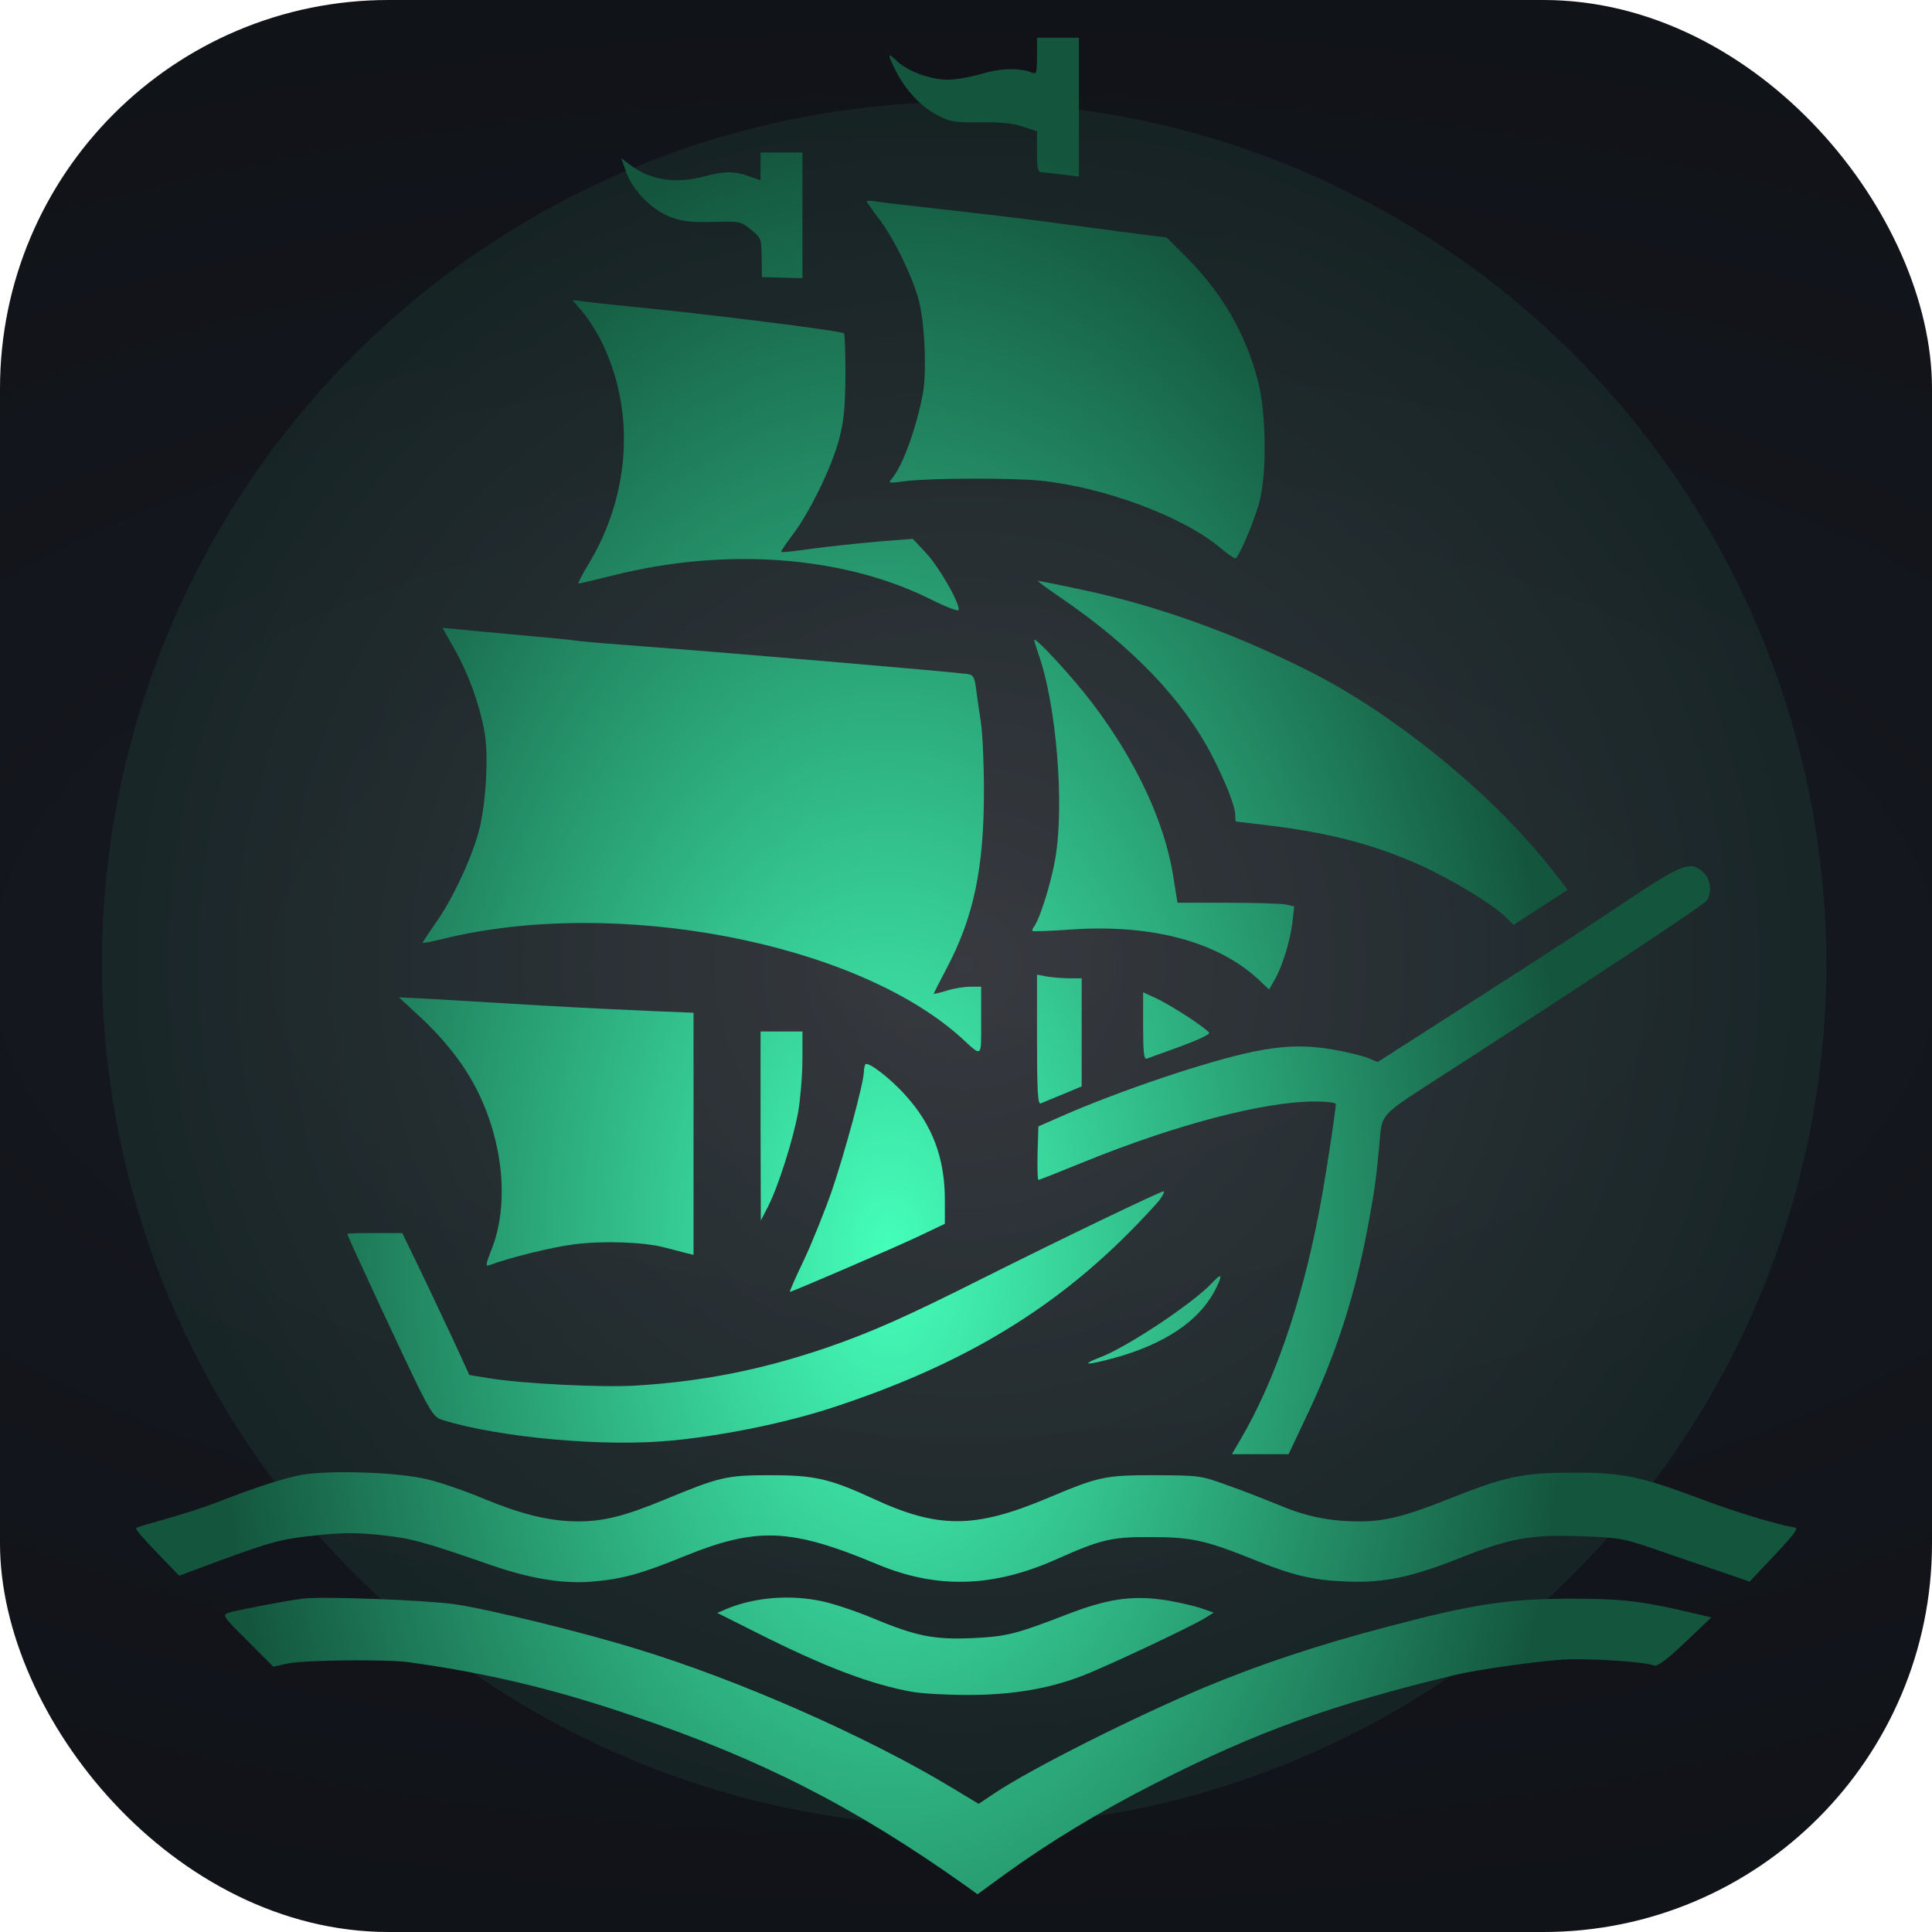 <svg width="512" height="512" viewBox="229 229 512 512" fill="none" xmlns="http://www.w3.org/2000/svg">
<rect x="229" y="229" width="512" height="512" rx="103" fill="white"/>
<rect x="229" y="229" width="512" height="512" rx="103" fill="url(#paint0_radial_1395_2)"/>
<g opacity="0.2" filter="url(#filter0_f_1395_2)">
<circle cx="484.5" cy="484.5" r="228.5" fill="url(#paint1_radial_1395_2)" fill-opacity="0.7"/>
</g>
<path d="M469.036 519.348C476.14 527.212 479.396 535.966 479.396 546.945V553.325L472.218 556.738C465.114 560.076 438.917 571.352 438.325 571.352C438.177 571.352 439.805 567.569 442.026 562.969C444.172 558.444 447.502 550.135 449.426 544.645C452.904 534.408 457.936 515.861 457.936 513.042C457.936 512.226 458.158 511.262 458.38 511.039C459.12 510.297 465.188 514.971 469.036 519.348Z" fill="url(#paint2_radial_1395_2)"/>
<path d="M441.656 509.704C441.656 513.71 441.138 519.942 440.545 523.577C439.213 530.995 435.217 543.533 432.479 548.874L430.629 552.435L430.555 527.36V502.359H436.105H441.656V509.704Z" fill="url(#paint3_radial_1395_2)"/>
<path d="M363.584 494.941C375.72 495.683 385.192 496.202 401.917 496.944L412.795 497.389V529.511V561.56L410.427 560.966C409.095 560.595 406.579 560.002 404.951 559.557C399.549 558.147 388.892 557.776 381.27 558.741C375.276 559.483 363.954 562.302 358.626 564.305C357.59 564.676 357.738 564.082 359.218 560.224C363.954 548.503 362.474 531.96 355.444 517.938C352.04 511.188 347.081 504.808 340.421 498.576L334.723 493.309L343.603 493.754C348.487 494.051 357.516 494.57 363.584 494.941Z" fill="url(#paint4_radial_1395_2)"/>
<path d="M367.654 397.387C374.388 397.98 381.048 398.648 382.454 398.87C384.97 399.167 390.224 399.612 400.215 400.354C423.081 402.06 481.986 407.105 485.39 407.624C486.945 407.847 487.241 408.44 487.685 411.556C487.907 413.559 488.499 417.491 488.943 420.384C489.387 423.203 489.757 431.438 489.757 438.708C489.757 459.183 487.019 472.166 479.766 485.816C477.916 489.303 476.436 492.27 476.436 492.344C476.436 492.493 477.99 492.122 479.914 491.528C481.764 490.935 484.576 490.49 486.204 490.49H489.017V499.466C489.017 509.63 489.461 509.259 483.466 503.769C455.272 478.62 391.926 466.602 346.415 477.804C343.455 478.546 341.013 478.991 341.013 478.843C341.013 478.631 342.347 476.682 344.002 474.263L344.269 473.872C348.783 467.641 353.964 456.513 355.888 449.317C357.812 441.972 358.552 429.064 357.368 422.758C355.962 415.34 353.076 407.402 349.523 401.17L346.267 395.384L350.856 395.829C353.372 396.051 360.92 396.793 367.654 397.387Z" fill="url(#paint5_radial_1395_2)"/>
<path d="M403.175 310.96C423.007 313.037 452.09 316.747 452.682 317.34C452.904 317.563 453.052 322.682 453.052 328.616C452.978 337.222 452.608 340.783 451.35 345.457C449.426 352.801 443.58 364.745 439.139 370.606C437.289 373.054 435.883 375.131 436.031 375.279C436.179 375.428 439.879 375.057 444.32 374.389C448.76 373.796 456.53 372.979 461.636 372.534L470.886 371.793L474.438 375.576C477.768 379.137 483.096 388.336 483.096 390.562C483.096 391.155 480.21 390.116 475.178 387.594C452.238 376.318 421.379 374.018 391.704 381.437C386.82 382.624 382.602 383.662 382.306 383.662C382.084 383.662 383.268 381.214 385.118 378.247C395.996 360.071 397.329 338.186 388.744 320.233C387.412 317.34 384.97 313.557 383.49 311.776L380.678 308.512L384.304 308.957C386.376 309.254 394.812 310.144 403.175 310.96Z" fill="url(#paint6_radial_1395_2)"/>
<path d="M480.136 284.624C489.313 285.663 500.487 286.998 504.927 287.592C509.441 288.185 518.765 289.446 525.647 290.337L538.228 291.969L543.482 297.236C553.028 306.88 559.096 317.414 562.352 329.878C564.572 338.409 564.794 354.433 562.722 362.148C561.316 367.416 557.172 376.986 556.358 376.986C556.062 376.986 554.212 375.724 552.288 374.092C542.298 365.783 521.503 358.068 504.557 356.362C497.009 355.62 474.956 355.694 469.036 356.51C464.374 357.104 464.3 357.104 465.41 355.768C468.148 352.578 471.774 342.712 473.55 333.439C474.66 327.578 474.068 314.373 472.44 308.364C470.59 301.835 466.15 292.711 462.228 287.369C460.23 284.773 458.676 282.547 458.676 282.324C458.676 282.102 459.786 282.176 461.118 282.399C462.279 282.604 469.68 283.441 478.027 284.386L480.136 284.624Z" fill="url(#paint7_radial_1395_2)"/>
<path d="M441.656 286.034V302.726L436.327 302.577L430.925 302.429L430.851 297.236C430.777 292.191 430.703 292.043 427.965 289.817C425.301 287.666 425.079 287.592 417.975 287.814C412.055 287.963 409.835 287.666 406.579 286.479C401.695 284.624 396.441 279.209 394.812 274.238L393.628 270.9L396.07 272.754C401.325 276.761 408.133 277.799 415.755 275.722C420.935 274.312 423.673 274.312 427.521 275.722L430.555 276.761V273.125V269.416H436.105H441.656V286.034Z" fill="url(#paint8_radial_1395_2)"/>
<path d="M514.917 257.398V275.796L510.699 275.277C508.331 274.98 505.815 274.683 505.149 274.683C504.039 274.609 503.817 273.867 503.817 269.194V263.778L499.895 262.517C497.231 261.627 493.753 261.33 488.647 261.404C481.986 261.478 480.876 261.33 477.472 259.549C473.18 257.398 469.036 252.947 466.372 247.754C464.078 243.229 464.152 242.709 466.668 245.157C469.554 247.902 475.622 250.128 480.21 250.128C482.282 250.128 486.278 249.386 489.165 248.57C494.197 247.012 499.303 246.938 502.559 248.273C503.669 248.718 503.817 248.273 503.817 243.896V239H509.367H514.917V257.398Z" fill="url(#paint9_radial_1395_2)"/>
<path d="M515.065 385.146C535.046 389.3 555.692 396.645 575.968 406.882C597.651 417.788 622.515 437.744 638.204 456.884C641.682 461.112 644.494 464.747 644.346 464.821C644.198 464.97 640.942 467.121 637.094 469.569L630.138 474.095L627.844 471.869C624.514 468.605 613.709 462.077 605.421 458.293C593.285 452.878 581.889 449.836 565.904 447.833C560.872 447.239 556.654 446.72 556.58 446.72C556.432 446.72 556.358 445.978 556.358 445.014C556.358 442.714 553.842 436.334 550.216 429.286C542.52 414.375 529.051 400.354 510.181 387.446C506.481 384.923 503.743 382.92 504.039 382.92C504.261 382.92 509.219 383.885 515.065 385.146Z" fill="url(#paint10_radial_1395_2)"/>
<path d="M518.543 415.414C530.087 430.696 537.488 446.572 539.856 460.815L541.04 468.234H554.138C561.39 468.234 568.346 468.457 569.604 468.679L571.972 469.198L571.528 473.353C570.936 478.323 568.716 485.519 566.718 488.783L565.312 491.232L562.5 488.561C551.622 478.472 533.936 473.798 512.475 475.356C507.221 475.727 502.781 475.875 502.633 475.727C502.485 475.578 502.633 475.059 503.003 474.614C504.557 472.537 507.443 463.412 508.627 456.735C511.143 442.566 508.997 415.785 504.187 402.283C503.595 400.502 503.077 398.87 503.077 398.648C503.077 397.387 513.511 408.737 518.543 415.414Z" fill="url(#paint11_radial_1395_2)"/>
<path d="M512.549 488.264H515.657V502.582V516.9L510.699 518.977C507.887 520.164 505.223 521.203 504.779 521.425C504.039 521.722 503.817 518.087 503.817 504.585V487.3L506.629 487.819C508.109 488.042 510.773 488.264 512.549 488.264Z" fill="url(#paint12_radial_1395_2)"/>
<path d="M680.459 460.222C682.383 462.002 682.753 465.712 681.273 467.715C680.311 468.976 647.38 490.712 613.339 512.671C593.729 525.357 595.357 523.502 594.469 533.147C593.655 541.604 593.285 544.349 591.805 552.435C588.327 571.649 583.295 587.451 575.154 604.513L570.492 614.38H563.018H555.47L557.542 610.819C566.57 595.611 573.822 574.691 578.485 550.58C579.891 543.607 582.999 523.428 582.999 521.574C582.999 521.203 580.557 520.906 577.522 520.906C563.906 520.906 540.522 527.063 516.249 536.93C509.885 539.527 504.483 541.678 504.187 541.678C503.965 541.678 503.891 538.488 503.965 534.556L504.187 527.508L510.107 524.912C525.573 518.087 549.18 510.149 561.168 507.701C569.086 506.069 575.08 505.92 582.111 507.107C585.885 507.775 590.177 508.814 591.583 509.407L594.099 510.446L601.869 505.475C632.802 485.668 646.64 476.765 659.22 468.308C674.909 457.774 677.055 457.032 680.459 460.222Z" fill="url(#paint13_radial_1395_2)"/>
<path d="M544.074 498.65C546.886 500.505 549.328 502.359 549.476 502.73C549.55 503.176 546.146 504.733 541.706 506.366C537.34 507.923 533.344 509.407 532.9 509.555C532.16 509.852 531.938 507.849 531.938 500.95V491.973L535.49 493.606C537.414 494.496 541.262 496.796 544.074 498.65Z" fill="url(#paint14_radial_1395_2)"/>
<path d="M536.452 546.797C535.638 547.91 531.863 551.99 528.089 555.773C506.999 576.916 482.948 591.086 449.722 601.991C437.511 605.997 421.083 609.41 407.171 610.745C389.41 612.525 361.438 610.003 346.341 605.329C344.269 604.736 343.455 603.623 340.125 597.095C336.573 589.973 321.033 556.515 321.033 555.996C321.033 555.847 324.289 555.773 328.285 555.773H335.611L341.235 567.42C344.269 573.875 348.339 582.332 350.116 586.264L353.372 593.385L358.848 594.276C367.58 595.685 388.004 596.724 397.255 596.204C415.015 595.166 430.999 591.976 447.946 586.189C460.23 581.961 469.48 577.806 490.127 567.42C508.923 557.999 536.304 544.794 537.34 544.72C537.71 544.645 537.266 545.61 536.452 546.797Z" fill="url(#paint15_radial_1395_2)"/>
<path d="M550.734 571.426C546.442 579.216 537.636 585.151 524.611 588.786C517.063 590.863 514.991 590.863 520.541 588.712C527.793 585.967 545.48 574.171 550.364 568.83C552.954 566.011 553.102 566.975 550.734 571.426Z" fill="url(#paint16_radial_1395_2)"/>
<path d="M342.345 621.057C345.749 621.873 352.484 624.173 357.368 626.25C367.432 630.404 374.906 632.185 382.232 632.185C388.966 632.185 394.59 630.775 405.173 626.398C419.751 620.389 421.453 619.944 433.145 619.944C444.838 619.944 448.834 620.834 460.6 626.25C477.62 634.113 487.315 634.113 506.407 626.101C520.393 620.241 521.651 619.944 535.268 619.944L535.286 619.944C546.96 620.018 547.186 620.02 554.508 622.689C558.578 624.098 564.72 626.546 568.198 627.956C575.228 630.923 581.519 632.185 589.289 632.185C596.097 632.185 601.573 630.775 612.895 626.25C627.992 620.241 632.58 619.276 645.53 619.276C658.998 619.202 663.734 620.241 679.941 626.324C689.783 629.959 699.551 632.926 704.657 633.817C705.693 633.965 704.509 635.597 699.329 641.087L692.669 648.134L684.677 645.39C680.237 643.906 672.615 641.309 667.73 639.603C659.294 636.71 658.258 636.487 648.12 636.116C634.8 635.597 629.176 636.636 615.855 641.903C603.349 646.873 595.875 648.505 586.329 648.134C577.226 647.838 571.676 646.577 561.168 642.274C548.588 637.229 544.74 636.339 534.158 636.339C523.649 636.265 520.837 636.932 508.849 642.274C492.199 649.692 477.324 650.138 461.636 643.609C438.621 633.965 429.667 633.594 410.427 641.384C399.031 646.057 393.924 647.467 386.08 648.134C378.31 648.802 369.726 647.393 359.514 643.906C340.939 637.452 338.127 636.71 330.061 635.82C323.771 635.152 319.923 635.152 313.485 635.82C303.716 636.784 301.274 637.452 287.066 642.645L276.484 646.577L270.564 640.419C267.308 637.081 264.792 634.188 265.014 633.965C265.162 633.742 268.788 632.704 273.006 631.517C277.224 630.33 283.07 628.475 285.882 627.362C297.204 622.986 303.864 620.834 308.823 619.87C316.371 618.534 334.501 619.128 342.345 621.057Z" fill="url(#paint17_radial_1395_2)"/>
<path d="M446.762 653.328C449.648 653.921 455.716 655.924 460.156 657.779C471.922 662.675 476.584 663.565 486.796 663.12C495.825 662.675 498.193 662.081 512.031 656.74C522.243 652.808 528.607 651.844 536.674 652.882C540.078 653.328 544.592 654.366 546.812 655.034L550.66 656.369L548.144 657.927C544.37 660.227 521.207 671.132 515.361 673.283C506.555 676.622 496.935 678.18 485.538 678.18C479.84 678.18 473.254 677.809 470.812 677.364C459.86 675.435 447.354 670.687 429.445 661.636L419.085 656.443L421.675 655.331C429.001 652.289 438.399 651.547 446.762 653.328Z" fill="url(#paint18_radial_1395_2)"/>
<path d="M349.523 654.144C358.256 655.405 383.194 661.488 397.625 665.939C424.783 674.174 459.046 689.308 481.468 702.884L488.351 707.038L492.569 704.219C502.485 697.616 529.347 684.115 548.218 676.177C563.018 670.019 578.114 664.975 597.059 660.004C619.185 654.144 628.658 652.734 644.79 652.66C658.332 652.66 663.882 653.253 675.871 656.072L682.531 657.63L675.575 664.233C670.913 668.684 668.248 670.687 667.434 670.39C664.844 669.352 649.526 668.387 642.94 668.832C636.058 669.277 620.295 671.503 614.449 672.913C581.889 680.776 562.278 687.824 535.268 701.548C520.615 708.967 506.703 717.424 495.381 725.659L488.055 731L484.65 728.552C455.346 707.78 430.555 695.094 396.145 683.521C375.35 676.473 358.034 672.393 337.313 669.5C331.319 668.684 309.415 668.907 305.123 669.871L301.422 670.687L294.614 663.862C288.176 657.482 287.88 657.037 289.434 656.443C291.062 655.85 304.086 653.327 309.193 652.66C314.299 651.992 341.531 653.031 349.523 654.144Z" fill="url(#paint19_radial_1395_2)"/>
<defs>
<filter id="filter0_f_1395_2" x="0.4" y="0.4" width="968.2" height="968.2" filterUnits="userSpaceOnUse" color-interpolation-filters="sRGB">
<feFlood flood-opacity="0" result="BackgroundImageFix"/>
<feBlend mode="normal" in="SourceGraphic" in2="BackgroundImageFix" result="shape"/>
<feGaussianBlur stdDeviation="127.8" result="effect1_foregroundBlur_1395_2"/>
</filter>
<radialGradient id="paint0_radial_1395_2" cx="0" cy="0" r="1" gradientUnits="userSpaceOnUse" gradientTransform="translate(485 485) rotate(90) scale(502.518 1051.87)">
<stop stop-color="#171A21"/>
<stop offset="1" stop-color="#0A0C10"/>
</radialGradient>
<radialGradient id="paint1_radial_1395_2" cx="0" cy="0" r="1" gradientUnits="userSpaceOnUse" gradientTransform="translate(484.5 484.5) rotate(89.963) scale(254.783 257.689)">
<stop stop-color="white"/>
<stop offset="0.73" stop-color="#58957F"/>
<stop offset="1" stop-color="#1A6E4F"/>
<stop offset="1" stop-color="#1A6E4F"/>
</radialGradient>
<radialGradient id="paint2_radial_1395_2" cx="0" cy="0" r="1" gradientUnits="userSpaceOnUse" gradientTransform="translate(464.767 561.425) rotate(89.639) scale(301.131 181.998)">
<stop stop-color="#45FFBB"/>
<stop offset="1" stop-color="#13553D"/>
</radialGradient>
<radialGradient id="paint3_radial_1395_2" cx="0" cy="0" r="1" gradientUnits="userSpaceOnUse" gradientTransform="translate(464.767 561.425) rotate(89.639) scale(301.131 181.998)">
<stop stop-color="#45FFBB"/>
<stop offset="1" stop-color="#13553D"/>
</radialGradient>
<radialGradient id="paint4_radial_1395_2" cx="0" cy="0" r="1" gradientUnits="userSpaceOnUse" gradientTransform="translate(464.767 561.425) rotate(89.639) scale(301.131 181.998)">
<stop stop-color="#45FFBB"/>
<stop offset="1" stop-color="#13553D"/>
</radialGradient>
<radialGradient id="paint5_radial_1395_2" cx="0" cy="0" r="1" gradientUnits="userSpaceOnUse" gradientTransform="translate(464.767 561.425) rotate(89.639) scale(301.131 181.998)">
<stop stop-color="#45FFBB"/>
<stop offset="1" stop-color="#13553D"/>
</radialGradient>
<radialGradient id="paint6_radial_1395_2" cx="0" cy="0" r="1" gradientUnits="userSpaceOnUse" gradientTransform="translate(464.767 561.425) rotate(89.639) scale(301.131 181.998)">
<stop stop-color="#45FFBB"/>
<stop offset="1" stop-color="#13553D"/>
</radialGradient>
<radialGradient id="paint7_radial_1395_2" cx="0" cy="0" r="1" gradientUnits="userSpaceOnUse" gradientTransform="translate(464.767 561.425) rotate(89.639) scale(301.131 181.998)">
<stop stop-color="#45FFBB"/>
<stop offset="1" stop-color="#13553D"/>
</radialGradient>
<radialGradient id="paint8_radial_1395_2" cx="0" cy="0" r="1" gradientUnits="userSpaceOnUse" gradientTransform="translate(464.767 561.425) rotate(89.639) scale(301.131 181.998)">
<stop stop-color="#45FFBB"/>
<stop offset="1" stop-color="#13553D"/>
</radialGradient>
<radialGradient id="paint9_radial_1395_2" cx="0" cy="0" r="1" gradientUnits="userSpaceOnUse" gradientTransform="translate(464.767 561.425) rotate(89.639) scale(301.131 181.998)">
<stop stop-color="#45FFBB"/>
<stop offset="1" stop-color="#13553D"/>
</radialGradient>
<radialGradient id="paint10_radial_1395_2" cx="0" cy="0" r="1" gradientUnits="userSpaceOnUse" gradientTransform="translate(464.767 561.425) rotate(89.639) scale(301.131 181.998)">
<stop stop-color="#45FFBB"/>
<stop offset="1" stop-color="#13553D"/>
</radialGradient>
<radialGradient id="paint11_radial_1395_2" cx="0" cy="0" r="1" gradientUnits="userSpaceOnUse" gradientTransform="translate(464.767 561.425) rotate(89.639) scale(301.131 181.998)">
<stop stop-color="#45FFBB"/>
<stop offset="1" stop-color="#13553D"/>
</radialGradient>
<radialGradient id="paint12_radial_1395_2" cx="0" cy="0" r="1" gradientUnits="userSpaceOnUse" gradientTransform="translate(464.767 561.425) rotate(89.639) scale(301.131 181.998)">
<stop stop-color="#45FFBB"/>
<stop offset="1" stop-color="#13553D"/>
</radialGradient>
<radialGradient id="paint13_radial_1395_2" cx="0" cy="0" r="1" gradientUnits="userSpaceOnUse" gradientTransform="translate(464.767 561.425) rotate(89.639) scale(301.131 181.998)">
<stop stop-color="#45FFBB"/>
<stop offset="1" stop-color="#13553D"/>
</radialGradient>
<radialGradient id="paint14_radial_1395_2" cx="0" cy="0" r="1" gradientUnits="userSpaceOnUse" gradientTransform="translate(464.767 561.425) rotate(89.639) scale(301.131 181.998)">
<stop stop-color="#45FFBB"/>
<stop offset="1" stop-color="#13553D"/>
</radialGradient>
<radialGradient id="paint15_radial_1395_2" cx="0" cy="0" r="1" gradientUnits="userSpaceOnUse" gradientTransform="translate(464.767 561.425) rotate(89.639) scale(301.131 181.998)">
<stop stop-color="#45FFBB"/>
<stop offset="1" stop-color="#13553D"/>
</radialGradient>
<radialGradient id="paint16_radial_1395_2" cx="0" cy="0" r="1" gradientUnits="userSpaceOnUse" gradientTransform="translate(464.767 561.425) rotate(89.639) scale(301.131 181.998)">
<stop stop-color="#45FFBB"/>
<stop offset="1" stop-color="#13553D"/>
</radialGradient>
<radialGradient id="paint17_radial_1395_2" cx="0" cy="0" r="1" gradientUnits="userSpaceOnUse" gradientTransform="translate(464.767 561.425) rotate(89.639) scale(301.131 181.998)">
<stop stop-color="#45FFBB"/>
<stop offset="1" stop-color="#13553D"/>
</radialGradient>
<radialGradient id="paint18_radial_1395_2" cx="0" cy="0" r="1" gradientUnits="userSpaceOnUse" gradientTransform="translate(464.767 561.425) rotate(89.639) scale(301.131 181.998)">
<stop stop-color="#45FFBB"/>
<stop offset="1" stop-color="#13553D"/>
</radialGradient>
<radialGradient id="paint19_radial_1395_2" cx="0" cy="0" r="1" gradientUnits="userSpaceOnUse" gradientTransform="translate(464.767 561.425) rotate(89.639) scale(301.131 181.998)">
<stop stop-color="#45FFBB"/>
<stop offset="1" stop-color="#13553D"/>
</radialGradient>
</defs>
</svg>
